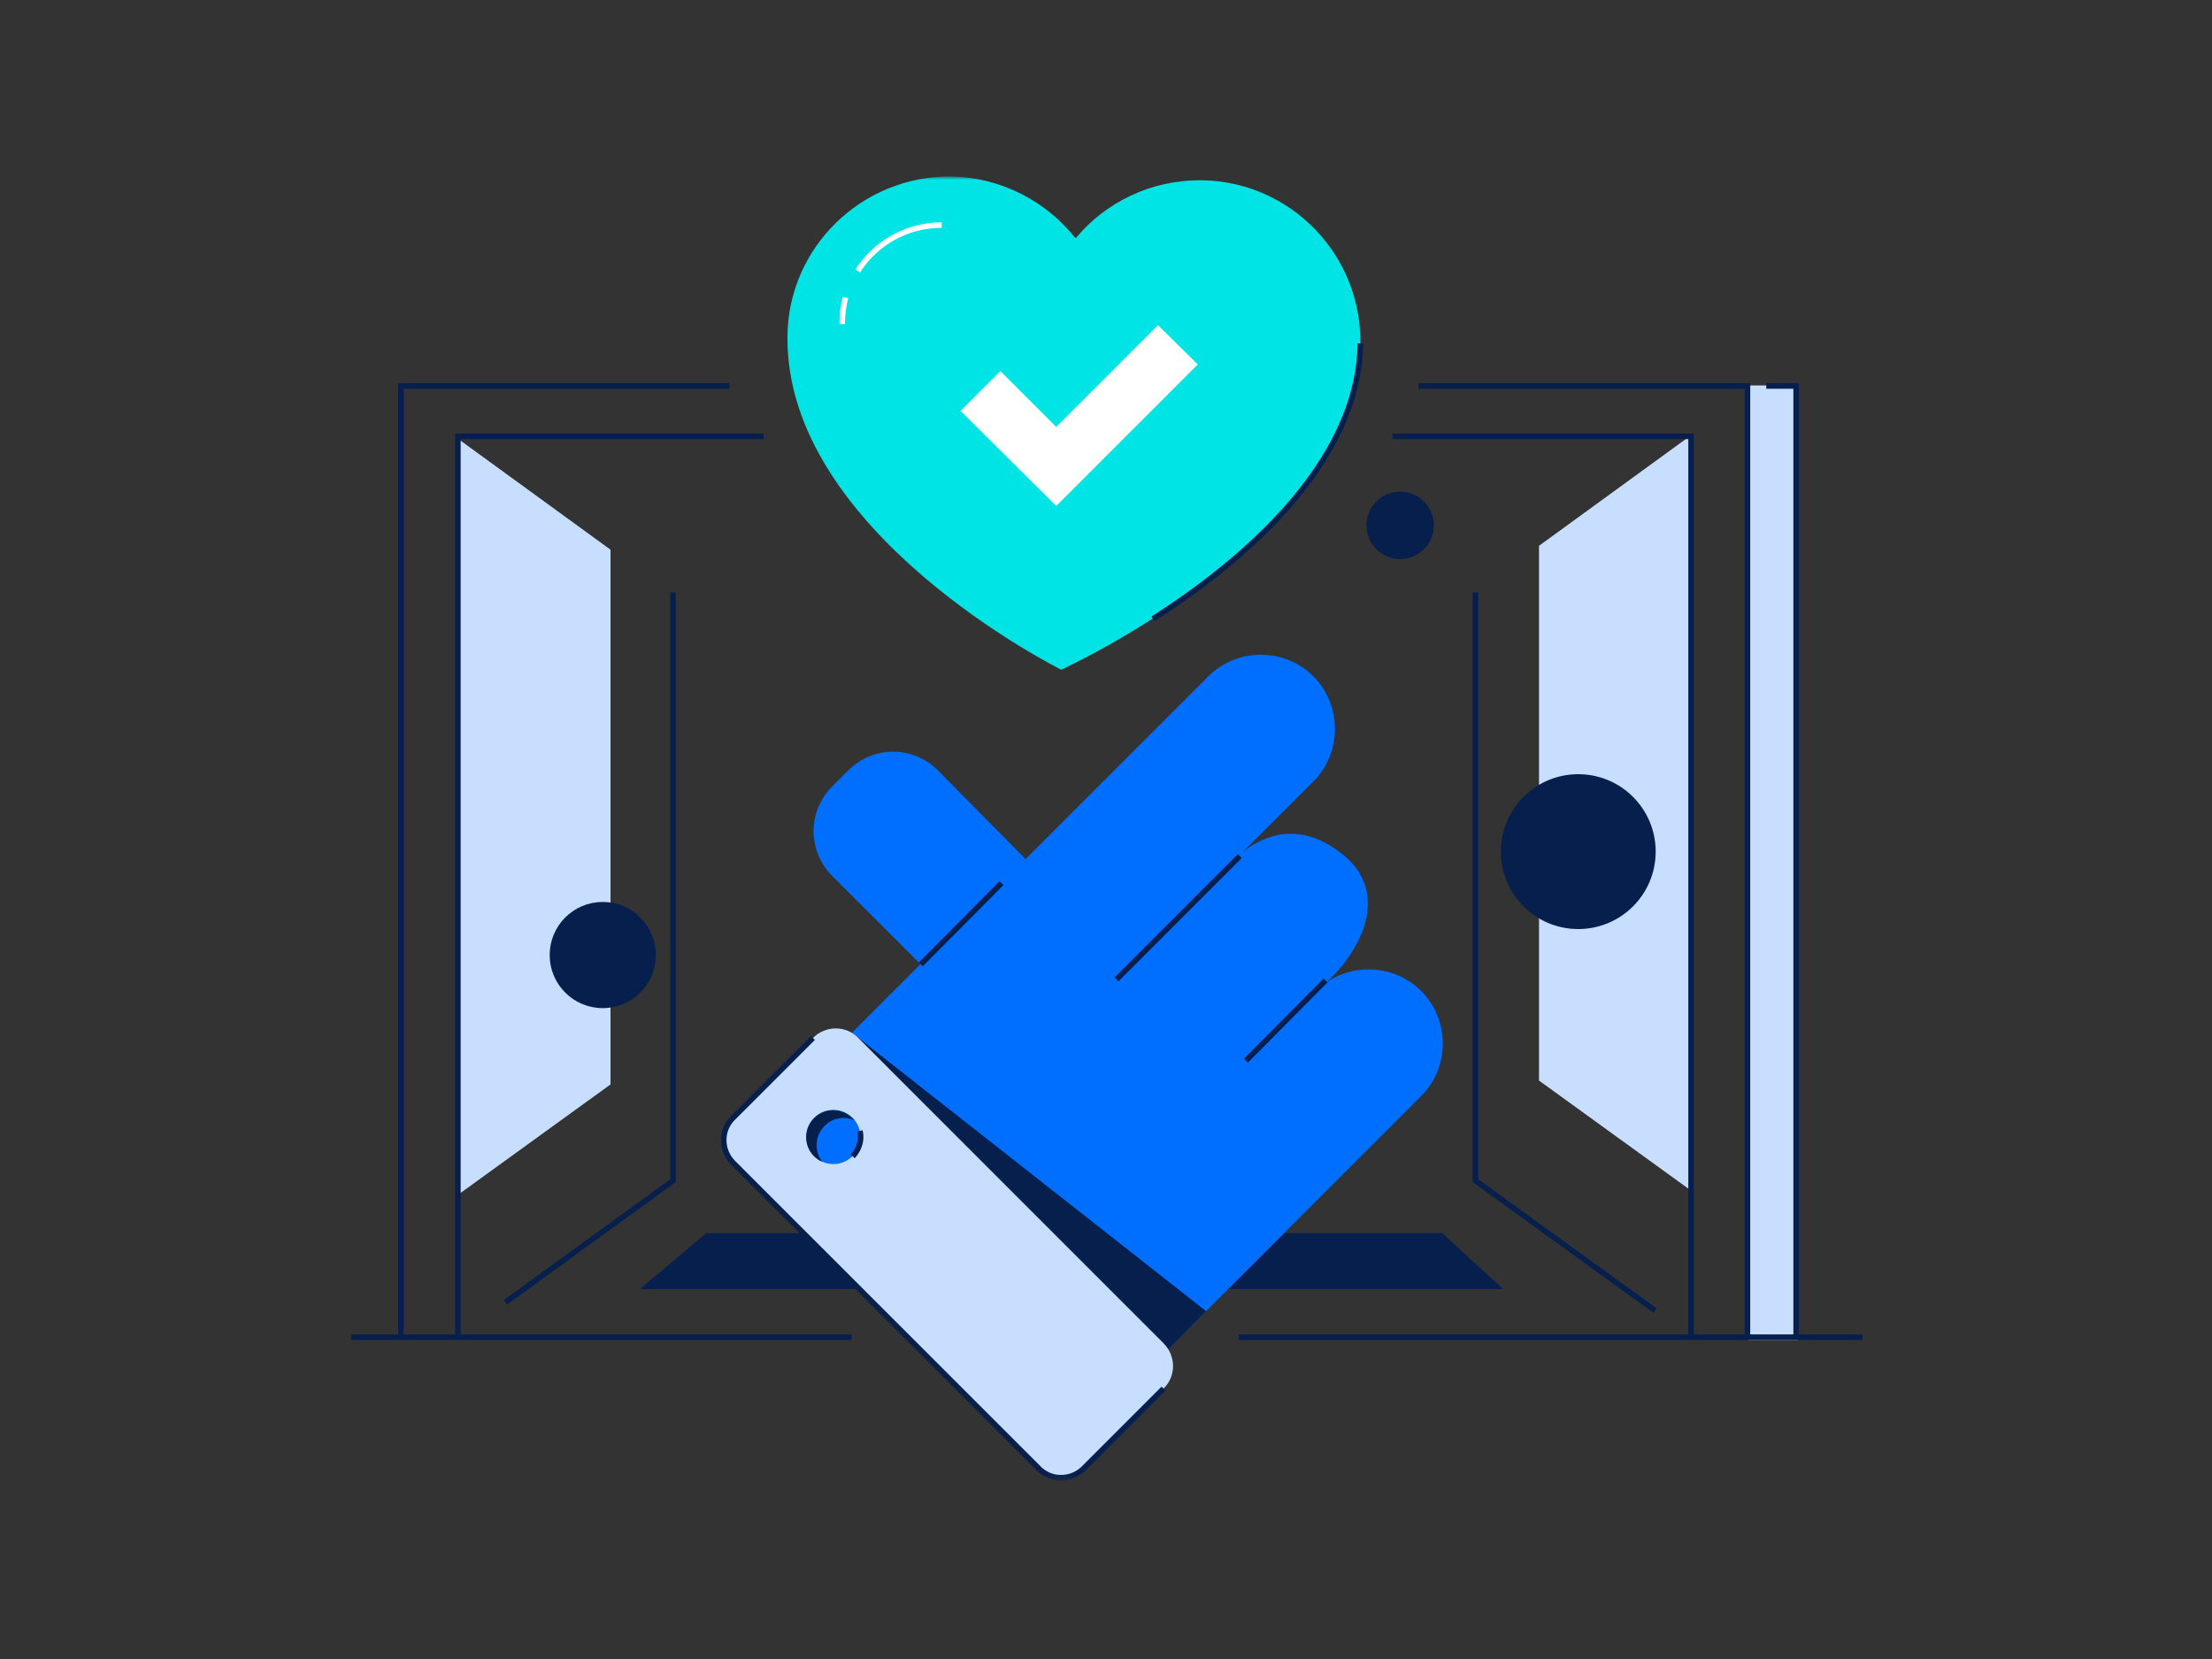 <svg viewBox="0 0 400 300" fill="none" xmlns="http://www.w3.org/2000/svg"><rect x="0" y="0" width="400" height="300" fill="#333333" stroke="none"/><mask id="a" style="mask-type:alpha" maskUnits="userSpaceOnUse" x="63" y="32" width="275" height="236"><path d="M337.3 32H63v235.7h274.3V32Z" fill="#fff"/></mask><g mask="url(#a)"><path fill-rule="evenodd" clip-rule="evenodd" d="M316.2 242.3h8.9V69.7h-8.9v172.6Z" fill="#C7DEFF"/><path d="M319.4 69.8h5.4v172M256.5 69.8H316v172M72.5 241.8v-172h59.4" stroke="#071F4D"/><path fill-rule="evenodd" clip-rule="evenodd" d="m82.9 216 27.5-19.9V99.4l-27.5-20V216ZM305.8 78.7l-27.5 20v96.7l27.5 19.9V78.7Z" fill="#C7DEFF"/><path d="M251.8 78.9h54v162.9M82.8 241.8V78.9h55.3" stroke="#071F4D"/><path fill-rule="evenodd" clip-rule="evenodd" d="M260.8 223H127.7l-12 10.1h156.1l-11-10.1Z" fill="#071F4D"/><path d="M121.7 107.1v106.4l-30.3 22M299.3 237l-32.5-23.5V107.1" stroke="#071F4D"/><path fill-rule="evenodd" clip-rule="evenodd" d="M285.4 140.5c-7.46 0-13.5 6.04-13.5 13.5s6.04 13.5 13.5 13.5 13.5-6.04 13.5-13.5-6.04-13.5-13.5-13.5Z" fill="#071F4D"/><path d="M285.4 140.5c-7.46 0-13.5 6.04-13.5 13.5s6.04 13.5 13.5 13.5 13.5-6.04 13.5-13.5-6.04-13.5-13.5-13.5Z" stroke="#071F4D"/><path fill-rule="evenodd" clip-rule="evenodd" d="M253.2 89.4c-3.09 0-5.6 2.51-5.6 5.6s2.51 5.6 5.6 5.6 5.6-2.51 5.6-5.6-2.51-5.6-5.6-5.6Z" fill="#071F4D"/><path d="M253.2 89.4c-3.09 0-5.6 2.51-5.6 5.6s2.51 5.6 5.6 5.6 5.6-2.51 5.6-5.6-2.51-5.6-5.6-5.6Z" stroke="#071F4D"/><path fill-rule="evenodd" clip-rule="evenodd" d="M109 163.601c-5.03 0-9.1 4.07-9.1 9.1 0 5.03 4.07 9.1 9.1 9.1 5.03 0 9.1-4.07 9.1-9.1 0-5.03-4.07-9.1-9.1-9.1Z" fill="#071F4D"/><path d="M109 163.601c-5.03 0-9.1 4.07-9.1 9.1 0 5.03 4.07 9.1 9.1 9.1 5.03 0 9.1-4.07 9.1-9.1 0-5.03-4.07-9.1-9.1-9.1ZM63.5 241.8H154M224 241.8h112.8" stroke="#071F4D"/><path fill-rule="evenodd" clip-rule="evenodd" d="M169.605 139.305c-4.5-4.5-11.7-4.5-16.2 0l-2.91 2.9c-4.49 4.5-4.49 11.7 0 16.2l16.01 16 19-19-15.9-16.1Z" fill="#006EFF"/><path fill-rule="evenodd" clip-rule="evenodd" d="m191.6 245.4-17-17-17.8-17.8-13.3-13.3 75-75c5.2-5.2 13.8-5.2 19 0 5.2 5.2 5.2 13.8 0 19l-12.77 12.77c3.62-2.87 10.19-5.89 18.07.43 6 4.8 5.2 11.3 2.5 16.2-1.56 3.07-3.89 5.52-5.49 6.99 5.22-3.63 12.56-3.12 17.19 1.51 5.2 5.2 5.2 13.8 0 19l-32.4 32.4-23.9 23.9-9.1-9.1Z" fill="#006EFF"/><path d="m166.5 174.4 14.6-14.7" stroke="#071F4D"/><path fill-rule="evenodd" clip-rule="evenodd" d="m174.1 228 31.9 21.3 12.1-12.2-64-50.3-5.1 5.1 10.7 21.7 14.4 14.4Z" fill="#071F4D"/><path d="m225.3 191.8 14.4-14.5M201.9 177.1l22.3-22.3" stroke="#071F4D"/><path fill-rule="evenodd" clip-rule="evenodd" d="m210.405 242.905-55.2-55.21c-2.2-2.3-5.91-2.3-8.2 0l-14.41 14.41c-2.3 2.19-2.3 5.89 0 8.19l55.21 55.2c2.19 2.3 5.89 2.3 8.2 0l14.4-14.4c2.29-2.2 2.29-5.9 0-8.19Z" fill="#C7DEFF"/><path d="m210.405 251.1-14.4 14.4c-2.3 2.3-6 2.3-8.2 0l-55.21-55.2c-2.3-2.3-2.3-6 0-8.2l14.41-14.4" stroke="#071F4D"/><path fill-rule="evenodd" clip-rule="evenodd" d="M150.7 200.7c-2.71 0-4.9 2.19-4.9 4.9 0 2.71 2.19 4.9 4.9 4.9 2.71 0 4.9-2.19 4.9-4.9 0-2.71-2.19-4.9-4.9-4.9Z" fill="#006EFF"/><path d="M155.5 204.5c.4 1.6-.1 3.3-1.3 4.6" stroke="#071F4D"/><path fill-rule="evenodd" clip-rule="evenodd" d="M154.505 202.595c-.1-.1-.2-.3-.4-.4-1.9-1.9-5-1.9-6.9 0-1.9 1.9-1.9 5 0 6.9.4.4 1 .8 1.5 1-1.5-1.9-1.4-4.69.4-6.5 1.5-1.5 3.6-1.8 5.4-1Z" fill="#071F4D"/><path fill-rule="evenodd" clip-rule="evenodd" d="M194.496 43.1c-5.3-6.7-13.4-11-22.5-11.2-16.2-.1-29.4 12.8-29.6 28.8-.5 35.6 49.5 60.4 49.5 60.4s53.6-24.3 54.1-59c.2-16-12.6-29.3-28.7-29.5-9.2-.1-17.4 4-22.8 10.5Z" fill="#00E4E5"/><path d="M208.5 111.9c15.8-10.1 37.2-27.9 37.5-49.8" stroke="#071F4D"/><path fill-rule="evenodd" clip-rule="evenodd" d="m180.9 67.1-7.2 7.2L191 91.5l25.6-25.6-7.2-7.1L191 77.2l-10.1-10.1Z" fill="#fff"/><path d="M155.1 49c3.2-5 8.8-8.3 15.2-8.3M152.3 58.6c0-1.7.2-3.3.6-4.8" stroke="#fff"/></g></svg>